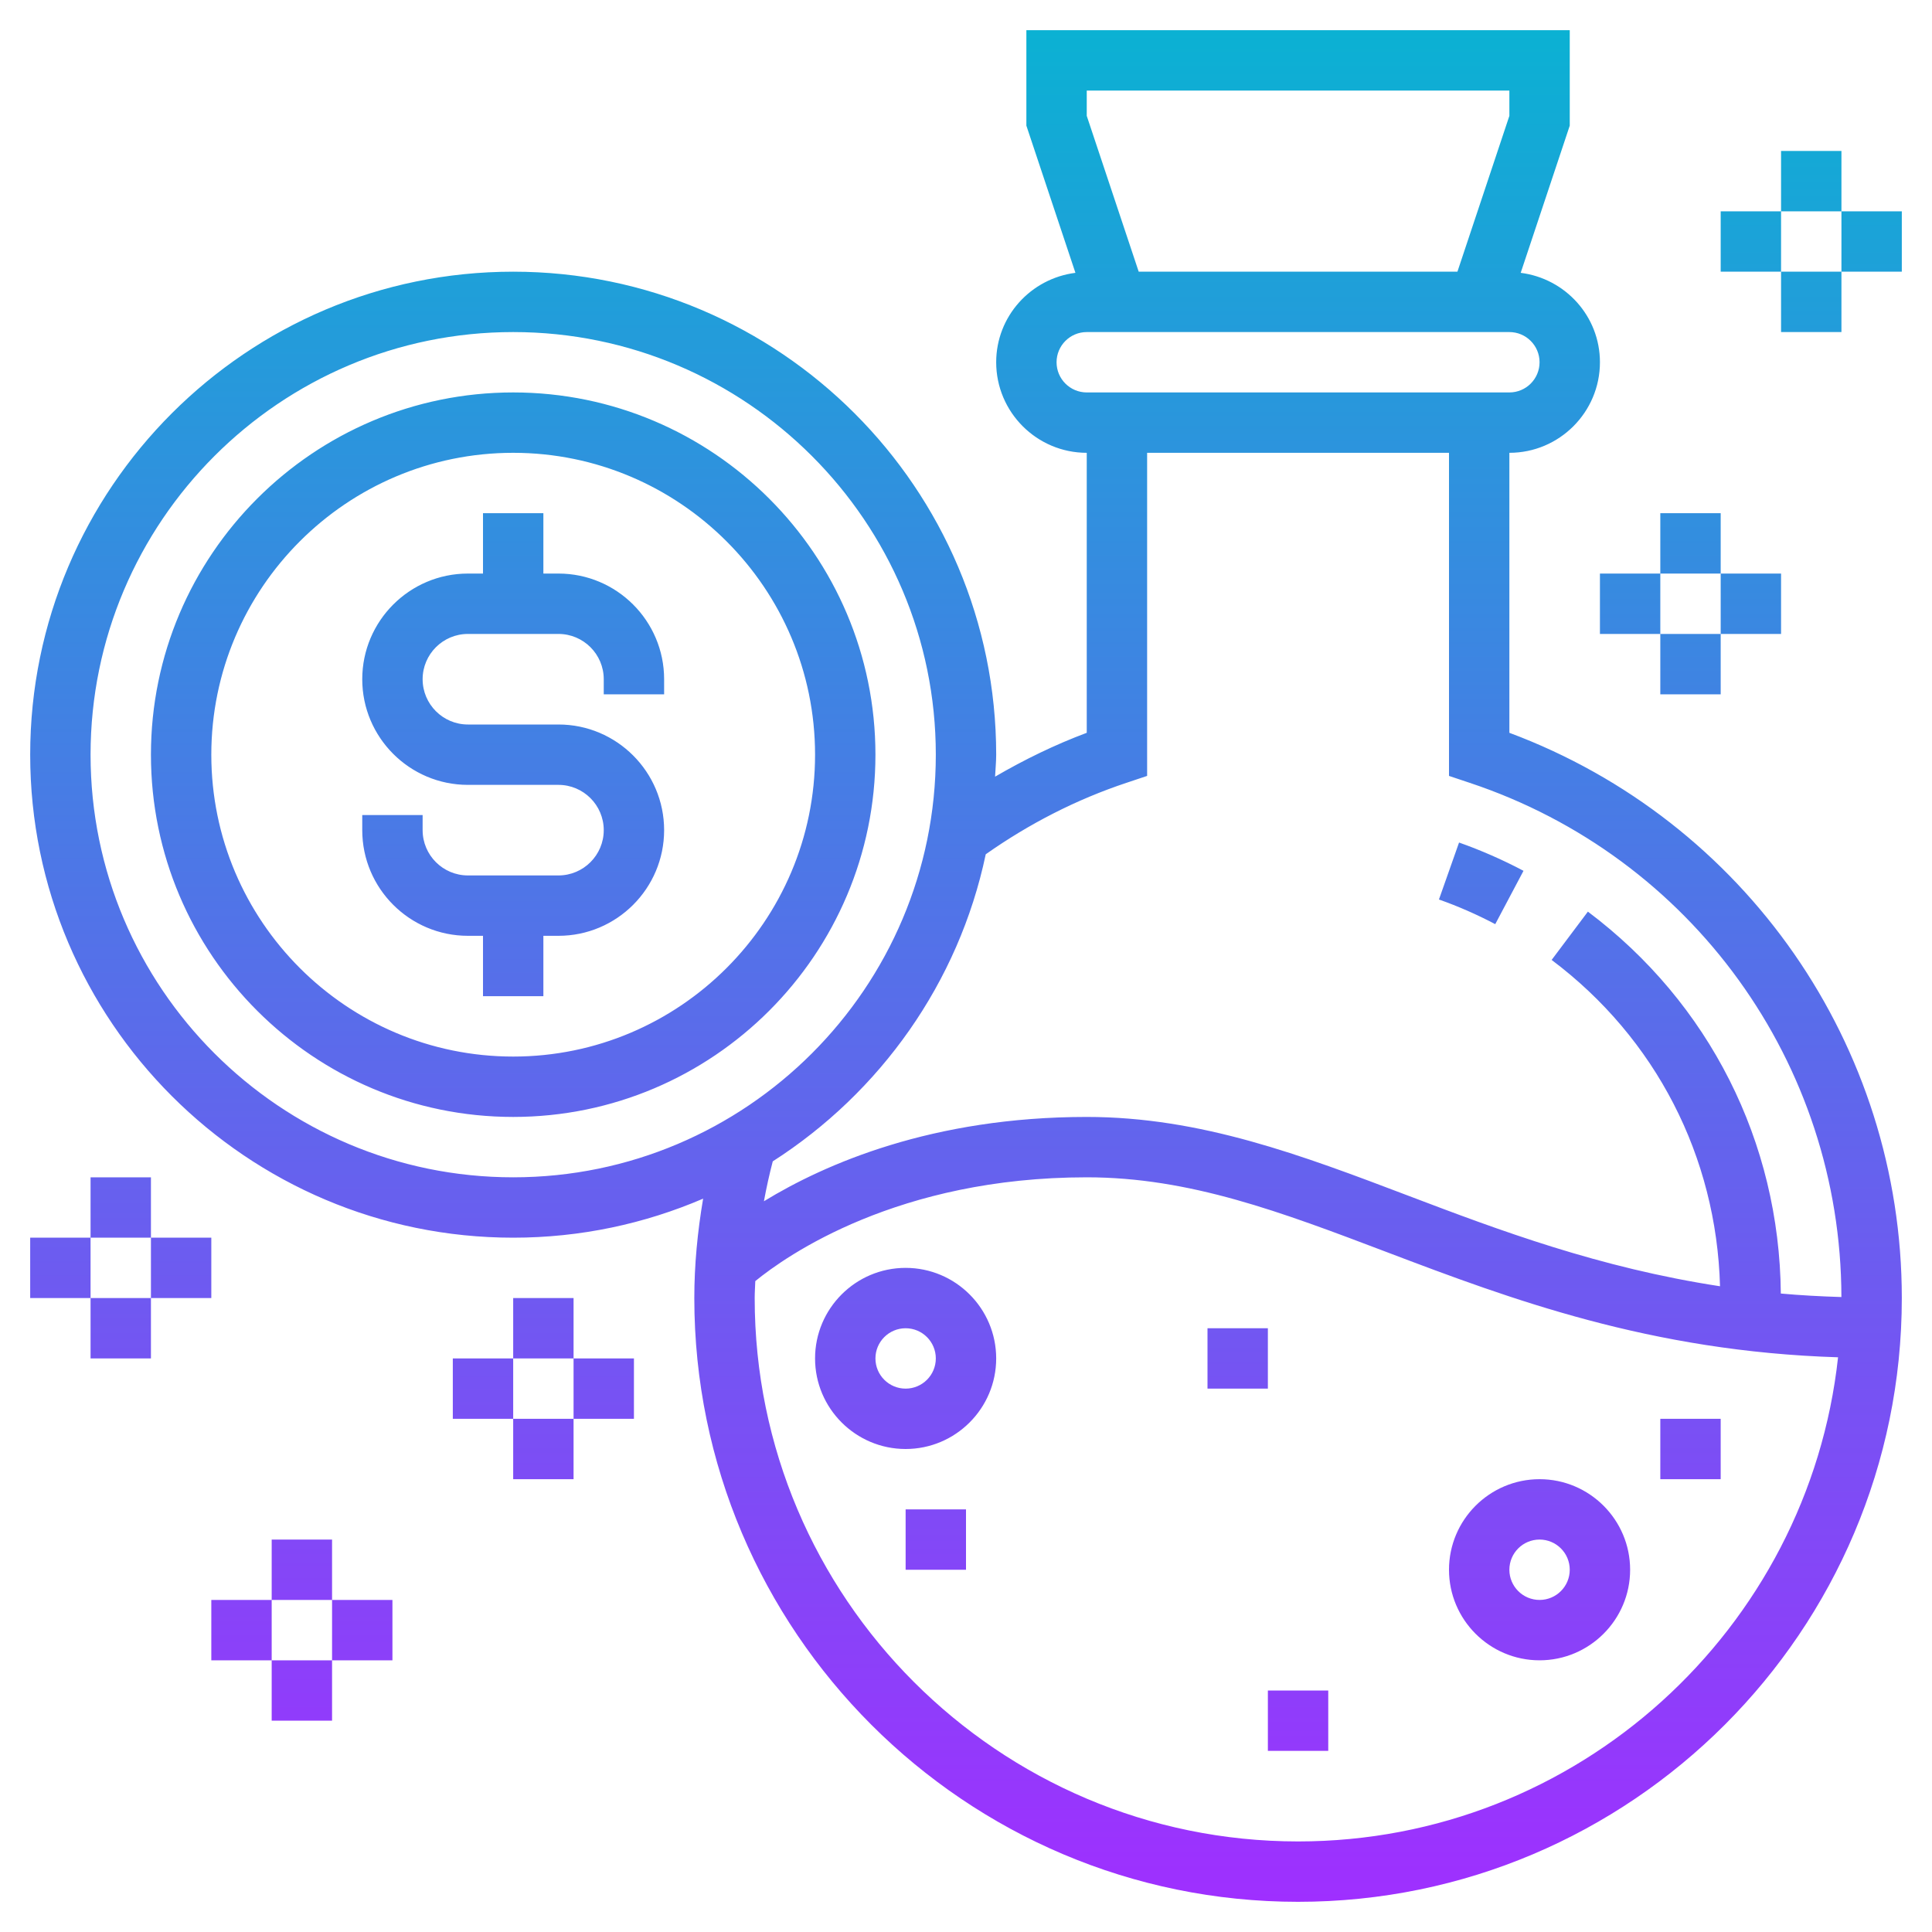 <?xml version="1.0" encoding="iso-8859-1"?>
<!-- Generator: Adobe Illustrator 22.1.0, SVG Export Plug-In . SVG Version: 6.00 Build 0)  -->
<svg xmlns="http://www.w3.org/2000/svg" xmlns:xlink="http://www.w3.org/1999/xlink" version="1.1" id="Layer_1_1_" x="0px" y="0px" viewBox="0 0 64 64" style="enable-background:new 0 0 64 64;" xml:space="preserve" width="512" height="512">
<linearGradient id="SVGID_1_" gradientUnits="userSpaceOnUse" x1="32" y1="63" x2="32" y2="1">
	<stop offset="0" style="stop-color:#9F2FFF"/>
	<stop offset="1" style="stop-color:#0BB1D3"/>
</linearGradient>
<path style="fill:url(#SVGID_1_);" d="M30,42c-1.654,0-3,1.346-3,3s1.346,3,3,3s3-1.346,3-3S31.654,42,30,42z M30,46  c-0.552,0-1-0.448-1-1s0.448-1,1-1s1,0.448,1,1S30.552,46,30,46z M51,49c-1.654,0-3,1.346-3,3s1.346,3,3,3s3-1.346,3-3  S52.654,49,51,49z M51,53c-0.552,0-1-0.448-1-1s0.448-1,1-1s1,0.448,1,1S51.552,53,51,53z M42,56h2v2h-2V56z M57,47v2h-2v-2H57z   M42,46h-2v-2h2V46z M30,50h2v2h-2V50z M49.532,30.614c-0.601-0.317-1.229-0.593-1.865-0.817l0.666-1.887  c0.729,0.258,1.447,0.572,2.135,0.937L49.532,30.614z M50,24.275V15c1.654,0,3-1.346,3-3c0-1.526-1.149-2.775-2.625-2.962L52,4.162  V1H34v3.162l1.625,4.876C34.149,9.225,33,10.474,33,12c0,1.654,1.346,3,3,3v9.275c-1.053,0.394-2.064,0.887-3.037,1.453  C32.974,25.485,33,25.246,33,25c0-8.822-7.178-16-16-16S1,16.178,1,25s7.178,16,16,16c2.233,0,4.359-0.463,6.292-1.293  C23.106,40.803,23,41.904,23,43c0,11.028,8.972,20,20,20s20-8.972,20-20C63,34.623,57.806,27.188,50,24.275z M36,3h14v0.838  L48.279,9H37.721L36,3.838V3z M35,12c0-0.552,0.448-1,1-1h0.279h13.441H50c0.552,0,1,0.448,1,1s-0.448,1-1,1H36  C35.448,13,35,12.552,35,12z M3,25c0-7.72,6.28-14,14-14s14,6.28,14,14s-6.28,14-14,14S3,32.72,3,25z M32.654,28.299  c1.439-1.013,3.001-1.815,4.661-2.367L38,25.703V15h10v10.703l0.685,0.229c7.355,2.448,12.299,9.291,12.314,17.034  c-0.687-0.021-1.358-0.057-2.007-0.116c-0.046-5.022-2.365-9.626-6.391-12.651l-1.201,1.6c3.454,2.594,5.461,6.518,5.578,10.81  c-4.005-0.613-7.313-1.854-10.32-2.997C43.12,38.269,39.779,37,36,37c-5.112,0-8.667,1.554-10.694,2.793  c0.081-0.442,0.178-0.883,0.293-1.322C29.153,36.194,31.757,32.561,32.654,28.299z M43,61c-9.925,0-18-8.075-18-18  c0-0.187,0.014-0.375,0.02-0.562C26.06,41.589,29.742,39,36,39c3.412,0,6.44,1.15,9.947,2.481c4.097,1.556,8.729,3.288,14.941,3.481  C59.906,53.967,52.261,61,43,61z M17,13c-6.617,0-12,5.383-12,12s5.383,12,12,12s12-5.383,12-12S23.617,13,17,13z M17,35  c-5.514,0-10-4.486-10-10s4.486-10,10-10s10,4.486,10,10S22.514,35,17,35z M22,22.5V23h-2v-0.5c0-0.827-0.673-1.5-1.5-1.5h-3  c-0.827,0-1.5,0.673-1.5,1.5s0.673,1.5,1.5,1.5h3c1.93,0,3.5,1.57,3.5,3.5S20.43,31,18.5,31H18v2h-2v-2h-0.5  c-1.93,0-3.5-1.57-3.5-3.5V27h2v0.5c0,0.827,0.673,1.5,1.5,1.5h3c0.827,0,1.5-0.673,1.5-1.5S19.327,26,18.5,26h-3  c-1.93,0-3.5-1.57-3.5-3.5s1.57-3.5,3.5-3.5H16v-2h2v2h0.5C20.43,19,22,20.57,22,22.5z M61,7h-2V5h2V7z M59,9h2v2h-2V9z M61,7h2v2  h-2V7z M59,7v2h-2V7H59z M57,17v2h-2v-2H57z M55,21h2v2h-2V21z M57,21v-2h2v2H57z M55,19v2h-2v-2H55z M19,43v2h-2v-2H19z M17,47h2v2  h-2V47z M19,47v-2h2v2H19z M17,45v2h-2v-2H17z M5,41H3v-2h2V41z M3,43h2v2H3V43z M5,43v-2h2v2H5z M3,43H1v-2h2V43z M11,51v2H9v-2H11  z M9,55h2v2H9V55z M11,55v-2h2v2H11z M9,53v2H7v-2H9z"/>
</svg>
